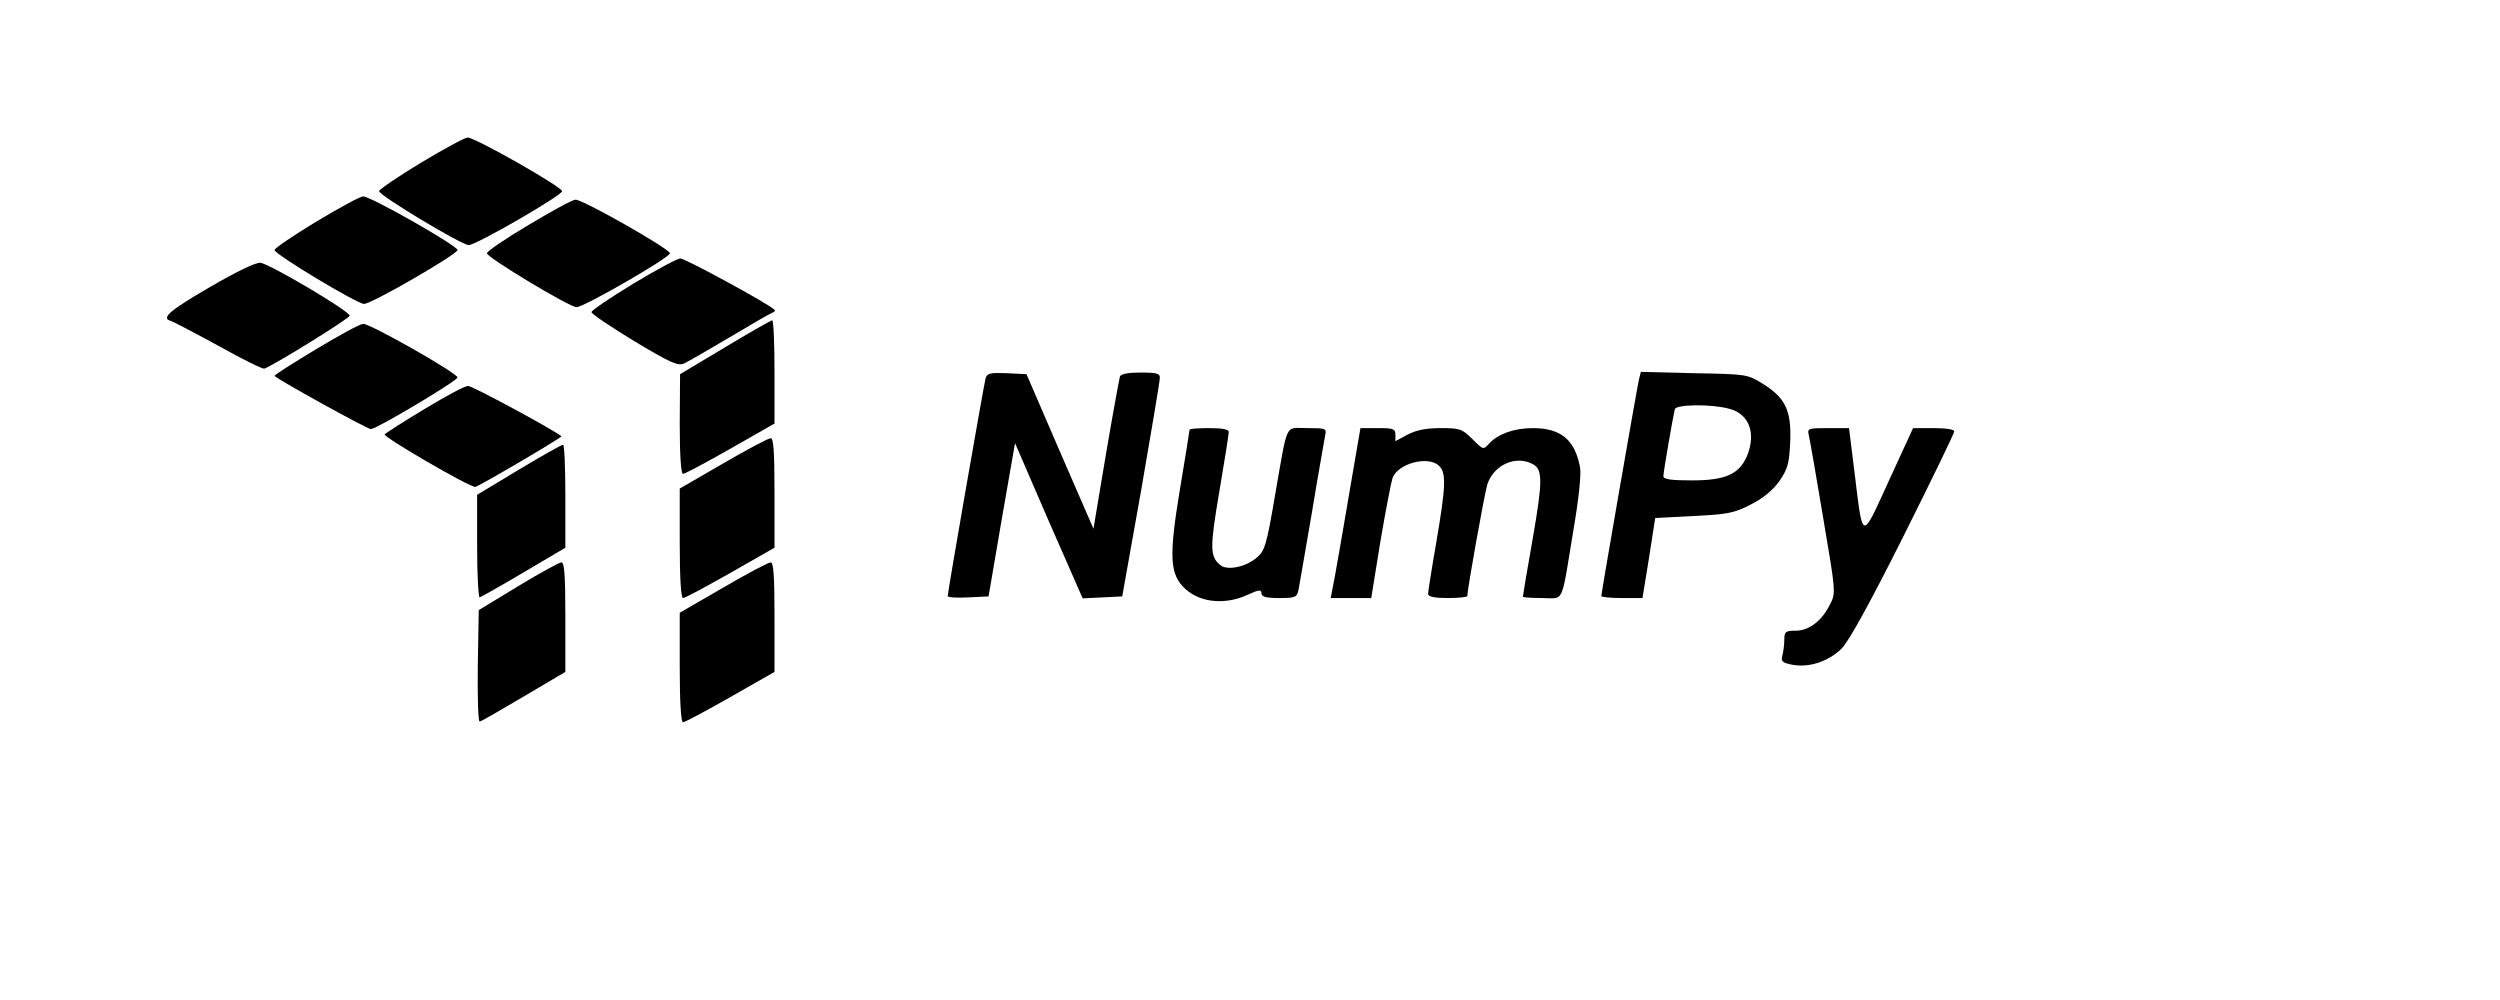 <?xml version="1.0" standalone="no"?>
<!DOCTYPE svg PUBLIC "-//W3C//DTD SVG 20010904//EN"
 "http://www.w3.org/TR/2001/REC-SVG-20010904/DTD/svg10.dtd">
<svg version="1.0" xmlns="http://www.w3.org/2000/svg"
 width="765pt" height="306pt" viewBox="0 0 765 306"
 preserveAspectRatio="xMidYMid meet">
<g transform="translate(0,306) scale(0.1,-0.1)"
fill="#000000" stroke="none">
<path d="M1288 2562 c-71 -43 -128 -82 -128 -87 0 -13 253 -165 274 -165 23 0
286 152 286 165 0 13 -267 165 -289 164 -9 0 -73 -35 -143 -77z"/>
<path d="M968 2382 c-71 -43 -128 -82 -128 -87 0 -13 253 -165 274 -165 23 0
286 152 286 165 0 13 -267 165 -289 164 -9 0 -73 -35 -143 -77z"/>
<path d="M1618 2372 c-71 -42 -128 -81 -128 -87 0 -13 253 -165 274 -165 23 0
286 152 286 165 0 13 -267 165 -289 164 -9 0 -73 -35 -143 -77z"/>
<path d="M1938 2192 c-71 -43 -128 -82 -128 -87 0 -6 59 -45 131 -89 110 -66
134 -77 153 -68 11 5 74 42 139 80 65 39 124 73 130 75 7 2 10 7 7 9 -17 18
-275 158 -288 157 -10 0 -74 -35 -144 -77z"/>
<path d="M643 2182 c-124 -72 -152 -96 -120 -104 6 -2 72 -36 145 -76 73 -41
136 -72 141 -70 37 15 261 154 261 162 0 14 -244 158 -273 162 -13 2 -75 -28
-154 -74z"/>
<path d="M2218 1997 l-137 -82 -1 -152 c0 -98 4 -153 10 -153 6 0 71 35 145
77 l135 77 0 158 c0 87 -3 158 -7 158 -5 -1 -70 -38 -145 -83z"/>
<path d="M968 1992 c-71 -43 -128 -79 -128 -82 0 -6 285 -164 295 -163 17 0
265 148 265 158 0 13 -267 165 -289 164 -9 0 -73 -35 -143 -77z"/>
<path d="M3016 1903 c-5 -18 -116 -654 -116 -667 0 -4 28 -6 63 -4 l62 3 40
234 41 235 103 -238 104 -237 61 3 60 3 58 325 c31 179 57 333 57 343 1 14 -8
17 -58 17 -38 0 -61 -4 -64 -12 -2 -7 -22 -115 -43 -239 l-38 -227 -103 237
-102 236 -60 3 c-50 2 -60 0 -65 -15z"/>
<path d="M5015 1898 c-6 -26 -115 -653 -115 -662 0 -3 28 -6 63 -6 l63 0 20
123 19 122 117 6 c104 5 125 9 175 35 38 19 68 44 88 72 26 38 30 54 33 120 4
95 -14 134 -83 177 -48 30 -50 30 -211 33 l-163 4 -6 -24z m277 -89 c61 -16
82 -75 54 -144 -24 -56 -66 -75 -168 -75 -64 0 -88 3 -88 13 0 14 30 186 35
205 5 15 114 16 167 1z"/>
<path d="M1300 1809 c-63 -38 -118 -73 -123 -78 -7 -7 258 -161 277 -161 9 0
267 152 264 155 -26 21 -274 155 -286 154 -10 0 -69 -32 -132 -70z"/>
<path d="M3640 1745 c0 -2 -13 -86 -30 -186 -32 -193 -30 -250 8 -292 45 -50
126 -61 200 -27 34 16 42 16 42 5 0 -11 14 -15 54 -15 51 0 55 2 60 28 3 15
21 122 41 237 19 116 38 220 40 233 5 21 2 22 -55 22 -70 0 -58 24 -99 -209
-25 -148 -31 -167 -55 -187 -33 -29 -91 -41 -112 -23 -32 26 -32 53 -3 224 16
94 29 176 29 183 0 8 -19 12 -60 12 -33 0 -60 -2 -60 -5z"/>
<path d="M4130 1558 c-18 -106 -38 -223 -45 -260 l-13 -68 62 0 62 0 28 173
c16 94 33 182 37 194 16 45 111 70 143 37 22 -21 20 -64 -9 -234 -14 -80 -25
-151 -25 -157 0 -9 19 -13 60 -13 33 0 60 3 60 6 0 21 53 315 61 341 19 60 87
91 139 63 31 -16 31 -51 0 -229 -17 -95 -30 -175 -30 -177 0 -2 27 -4 59 -4
69 0 57 -26 96 210 16 93 24 169 20 190 -16 85 -59 120 -145 120 -57 0 -106
-18 -133 -47 -18 -20 -18 -20 -51 13 -32 32 -39 34 -98 34 -44 0 -74 -6 -101
-20 l-37 -20 0 20 c0 18 -7 20 -53 20 l-54 0 -33 -192z"/>
<path d="M5535 1728 c3 -13 23 -126 44 -253 39 -230 39 -230 20 -266 -25 -50
-64 -79 -105 -79 -30 0 -34 -3 -34 -27 0 -16 -3 -38 -6 -49 -5 -18 0 -22 30
-28 52 -10 111 10 151 49 23 23 86 138 190 345 85 170 155 314 155 320 0 6
-26 10 -63 10 l-63 0 -74 -161 c-85 -186 -79 -187 -105 24 l-17 137 -64 0
c-62 0 -64 -1 -59 -22z"/>
<path d="M2213 1642 l-133 -77 0 -167 c0 -108 4 -168 10 -168 6 0 71 35 145
77 l135 77 0 168 c0 128 -3 168 -12 167 -7 0 -73 -35 -145 -77z"/>
<path d="M1588 1623 l-128 -77 0 -159 c0 -87 4 -157 8 -155 5 2 66 36 135 77
l127 75 0 158 c0 87 -3 158 -7 157 -5 0 -65 -34 -135 -76z"/>
<path d="M1585 1266 l-120 -73 -3 -172 c-1 -95 1 -171 6 -169 5 1 66 36 135
77 l127 75 0 168 c0 128 -3 168 -12 167 -7 0 -67 -33 -133 -73z"/>
<path d="M2213 1262 l-133 -77 0 -167 c0 -108 4 -168 10 -168 6 0 71 35 145
77 l135 77 0 168 c0 128 -3 168 -12 167 -7 0 -73 -35 -145 -77z"/>
</g>
</svg>
